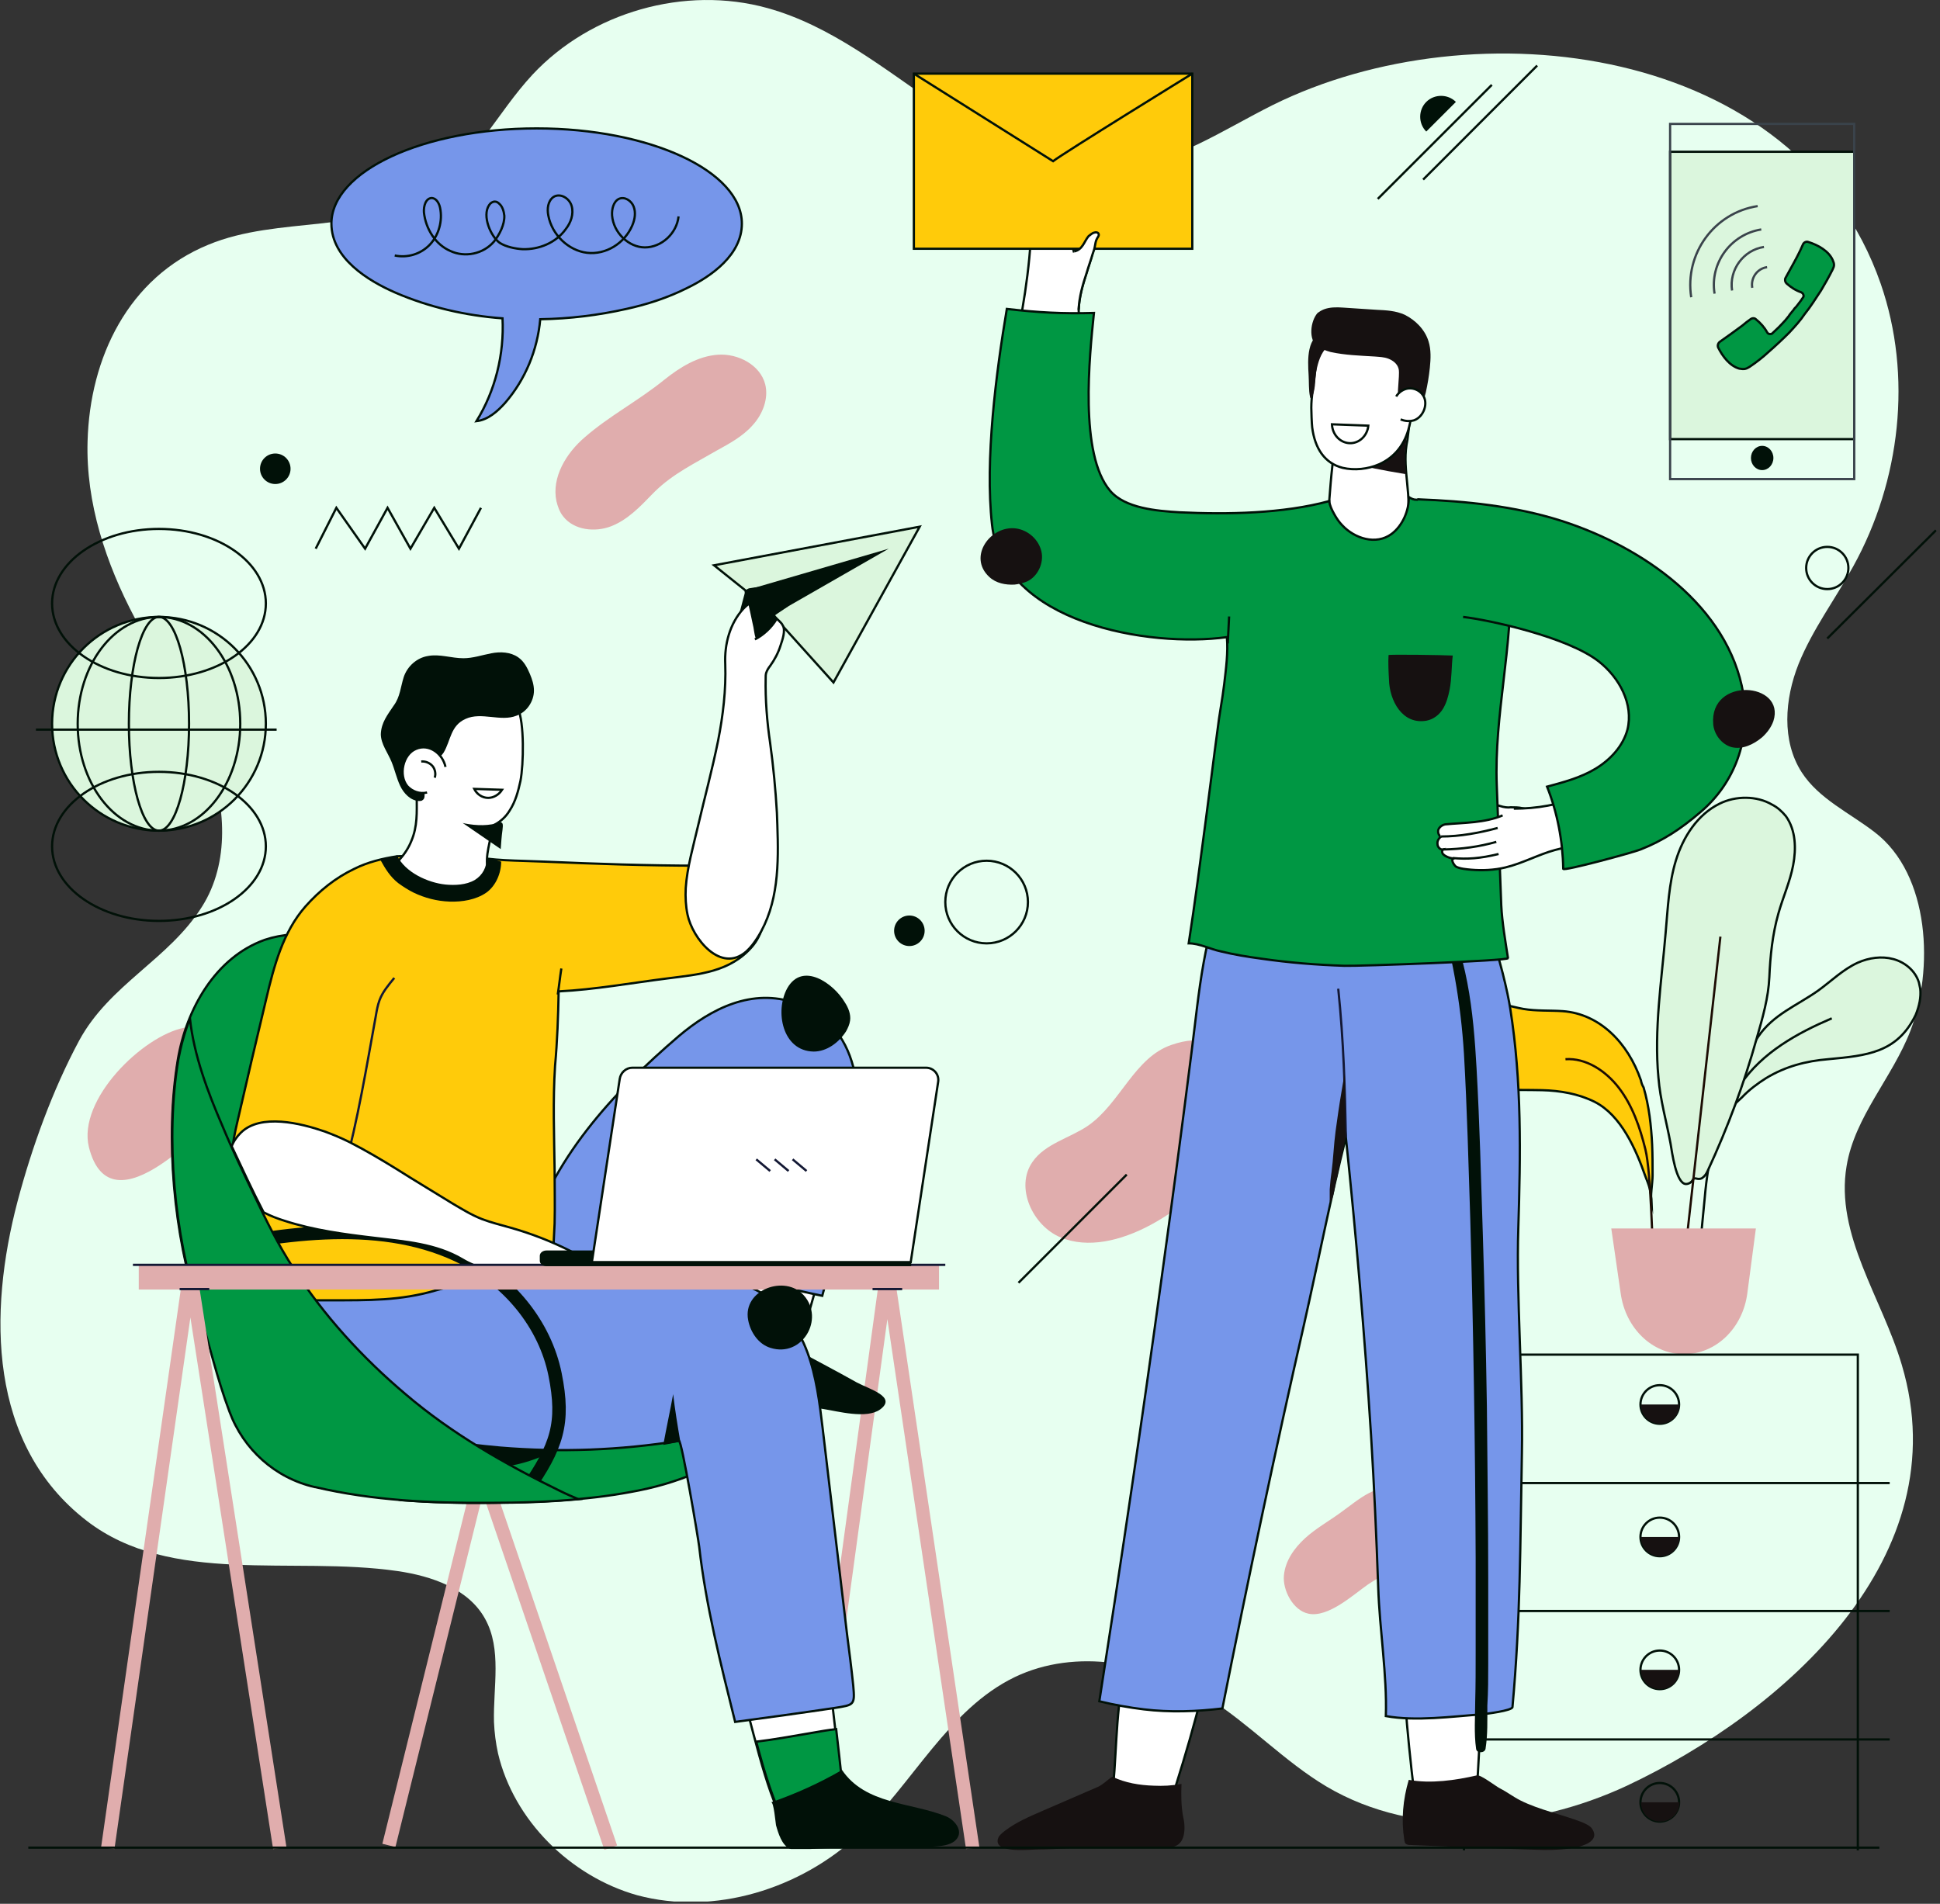<svg width="432" height="424" viewBox="0 0 432 424" fill="none" xmlns="http://www.w3.org/2000/svg">
<rect x="0" y="0" width="432" height="424" fill="#333333" stroke="none"/>
<g clip-path="url(#clip0_12_5231)">
<path d="M110.9 390.5C110.4 388.2 110.1 385.9 110 383.5C109.8 375.7 111.8 367.3 108 360.5C104.3 353.8 96.1 351 88.5 349.9C65 346.5 38.1 353.2 19.3 338.7C-2.7 321.7 -2.6 292.3 3.9 267.6C7.1 255.5 11.7 242.8 17.6 231.8C24.4 219.2 37.6 213.7 45 201.9C51.2 192.1 50.3 179.2 46.2 168.3C42.2 157.4 35.4 147.8 30 137.6C23.6 125.5 19.1 112 19.5 98.3C20 79.6 28.6 61.8 46.4 54.5C62.1 48 81 52.3 95.8 42.7C105.5 36.3 110.7 25.1 118.6 16.6C131.6 2.7 152.5 -3.3 170.9 1.8C185 5.7 196.8 15.3 208.9 23.5C221 31.7 235 39 249.6 37.5C261.8 36.2 272.4 28.9 283.4 23.4C328.4 1.1 400.2 9.7 418.8 63.2C425.9 83.7 423.2 107.1 412.7 126.1C408.7 133.4 403.6 140.2 400.5 147.9C397.4 155.7 396.7 165 401.2 172C405 177.9 411.8 181 417.4 185.3C429.9 194.8 430.6 216.1 425.4 229.6C421.4 240 413 248.7 411.2 259.7C408.6 275 419.1 289.1 423.5 304C436.2 346.7 397.5 381.1 362.3 397.7C341.3 407.5 315.4 409.7 295.4 397.9C286 392.3 278.4 384.1 269.1 378.2C256.4 370.1 239.6 367 226 373.5C211.1 380.7 203.3 397.2 191.3 408.5C178.3 420.7 159.1 426.7 141.9 422.1C127 417.9 114.4 405.4 110.9 390.5Z" fill="#E7FFF0"/>
<path d="M275.7 250.6C275.1 253.7 273.9 256.7 272.3 258.9C265.5 268.7 248.3 280.6 236.2 275.6C229.9 273 226 264.4 229.9 258.8C232.7 254.7 238.2 253.5 242.3 250.7C249.5 245.7 252.6 235.5 260.9 232.7C274.2 228.1 277.9 240.2 275.7 250.6Z" fill="#E0ADAD"/>
<path d="M56.3 237.1C56.3 237.8 56.3 238.5 56 239.2C55.4 241.2 53.9 242.8 52.4 244.3C46.4 250.3 24.7 274.9 19.8 255.5C17.2 244.9 31.8 230.7 41 228.9C44.6 228.2 48.5 228.3 51.7 230.1C54.3 231.5 56.1 234.2 56.3 237.1Z" fill="#E0ADAD"/>
<path d="M313.5 347.7C310.6 349.6 307.4 351 304.6 352.9C301.3 355.2 295.8 360.3 291.4 359.4C287.9 358.7 285.6 354.1 285.9 350.9C286.2 347.6 288.2 344.8 290.6 342.6C293 340.4 295.9 338.8 298.5 336.9C300.6 335.4 302.6 333.7 304.9 332.5C307.5 331.2 310.3 330.6 313.2 330.7C315.5 330.8 317.9 331.4 319.5 333.1C321.3 335.1 321.4 338.2 320.3 340.6C319.2 343 317.2 345 315.1 346.5C314.6 347 314 347.4 313.5 347.7Z" fill="#E0ADAD"/>
<path d="M145.9 109.4C145.7 109.6 145.4 109.9 145.2 110.1C142.5 112.9 139.7 115.8 136.1 117.2C132.5 118.6 127.8 118.1 125.4 115C124.6 114 124.2 112.8 123.9 111.6C122.8 106.3 126.1 100.9 130.2 97.4C135.7 92.6 142.1 89.3 147.9 84.6C151.4 81.8 155.4 79.3 159.9 79C164.4 78.7 169.3 81.3 170.4 85.6C171.2 88.8 169.8 92.3 167.6 94.7C165.4 97.2 162.4 98.8 159.5 100.4C154.7 103.2 149.9 105.5 145.9 109.4Z" fill="#E0ADAD"/>
<path d="M317.6 29.3C315.8 27.5 315.8 24.5 317.6 22.7C319.4 20.9 322.4 20.9 324.2 22.7" fill="#011108"/>
<path d="M406.9 131.2C409.496 131.2 411.6 129.096 411.6 126.5C411.6 123.904 409.496 121.8 406.9 121.8C404.304 121.8 402.2 123.904 402.2 126.5C402.2 129.096 404.304 131.2 406.9 131.2Z" stroke="#011108" stroke-width="0.5" stroke-miterlimit="10"/>
<path d="M219.7 210.1C224.781 210.1 228.9 205.981 228.9 200.9C228.9 195.819 224.781 191.7 219.7 191.7C214.619 191.7 210.5 195.819 210.5 200.9C210.5 205.981 214.619 210.1 219.7 210.1Z" stroke="#011108" stroke-width="0.5" stroke-miterlimit="10"/>
<path d="M202.5 210.7C204.378 210.7 205.9 209.178 205.9 207.3C205.9 205.422 204.378 203.9 202.5 203.9C200.622 203.9 199.1 205.422 199.1 207.3C199.1 209.178 200.622 210.7 202.5 210.7Z" fill="#011108"/>
<path d="M61.3 107.8C63.178 107.8 64.7 106.278 64.7 104.4C64.7 102.522 63.178 101 61.3 101C59.422 101 57.9 102.522 57.9 104.4C57.9 106.278 59.422 107.8 61.3 107.8Z" fill="#011108"/>
<path d="M332.2 18.9L306.8 44.3" stroke="#011108" stroke-width="0.5" stroke-miterlimit="10"/>
<path d="M342.3 14.6L316.9 40" stroke="#011108" stroke-width="0.5" stroke-miterlimit="10"/>
<path d="M431.1 118.1L406.9 142.2" stroke="#011108" stroke-width="0.5" stroke-miterlimit="10"/>
<path d="M250.9 261.6L226.8 285.7" stroke="#011108" stroke-width="0.5" stroke-miterlimit="10"/>
<path d="M70.3 122.2L74.9 113.1L81.3 122.2L86.3 113.1L91.4 122.2L96.7 113.1L102.2 122.2L107.1 113.1" stroke="#011108" stroke-width="0.5" stroke-miterlimit="10"/>
<path d="M159 125.9L204.8 117.3L185.6 152L172.1 137L168.5 143.7L166 131.5L159 125.9Z" fill="#DBF6DD" stroke="#011108" stroke-width="0.5" stroke-miterlimit="10"/>
<path d="M197.9 122.2L172.1 137L170.4 149.4L162.6 144.3L166 131.5L197.9 122.2Z" fill="#011108"/>
<path d="M180 411.6L197.2 285.6C197.2 285.2 197.8 285.2 197.9 285.6L216.6 411.6" stroke="#E0ADAD" stroke-width="3" stroke-miterlimit="10"/>
<path d="M86.6 411L107.3 327.4L136 411.5" stroke="#E0ADAD" stroke-width="3" stroke-miterlimit="10"/>
<path d="M162.9 273.2C162.7 267.6 163 262 164.6 256.6C165.5 253.6 167.2 249.4 170 247.7C173 245.9 177.7 246.7 180.5 248.6C184.2 251.1 186.1 255.7 186.3 260.1C187 272.1 182 284.7 179.1 296.2C178.5 298.6 177.7 301.3 175.7 302.8C173 304.9 169.1 304.2 166.1 302.7C165.4 302.3 164.6 301.9 164.1 301.2C163.3 300.1 163.4 298.7 163.5 297.3C163.7 294.4 163.7 291.6 163.7 288.7C163.6 283.5 163.1 278.3 162.9 273.2Z" fill="white" stroke="#011108" stroke-width="0.5" stroke-miterlimit="10"/>
<path d="M173.1 290.4C170.2 289.8 167.3 289 164.4 288.2C164.2 288.1 163.9 288.1 163.7 288C163.7 288.2 163.7 288.4 163.7 288.7C163.8 291.6 163.7 294.4 163.5 297.3C163.4 298.6 163.3 300.1 164.1 301.2C164.6 301.9 165.3 302.3 166.1 302.7C169.1 304.2 173 304.9 175.7 302.8C177.7 301.3 178.4 298.6 179.1 296.2C179.5 294.7 179.9 293.2 180.3 291.6C177.9 291.3 175.5 290.9 173.1 290.4Z" fill="#009743" stroke="#011108" stroke-width="0.5" stroke-miterlimit="10"/>
<path d="M175 349.3C179.1 348.3 178.8 347.6 182.8 346.2C182.8 364.5 187.7 395.9 187.6 401.1C182.5 401.5 179.8 405.9 174.6 405.8C170.5 399.3 167.1 382.4 164.8 375.4C164.3 373.8 167 359.7 164.4 350.5C169.6 349.6 170 350.5 175 349.3Z" fill="white" stroke="#011108" stroke-width="0.5" stroke-miterlimit="10"/>
<path d="M181 385.9C176.8 386.6 172.6 387.4 168.4 387.9C170.2 394.7 172.4 402 174.8 405.8C180 406 182.7 401.5 187.8 401.1C187.8 399 187.1 392.9 186.2 385.1C184.4 385.3 182.7 385.6 181 385.9Z" fill="#009743" stroke="#011108" stroke-width="0.5" stroke-miterlimit="10"/>
<path d="M79.1 331C82.4 332.2 85.8 333.2 89.2 334.1C95.8 334.6 102.5 334.8 109.2 334.7C119.6 334.6 130.2 334.2 140.4 332.3C145.5 331.4 150.5 330 155.3 327.9C159.3 326.2 163.8 323.9 166.6 320.4C168.9 317.6 171 313 171.4 308.7C167.4 296.1 156 294.3 145.8 288.5C134.7 282.2 125.3 273.1 118.7 262.2C112.6 252.1 109 240.8 104.1 230.1C99.5 220.1 93.6 215 83.1 211.3C75.3 208.6 66.8 206.7 59 209.3C48 213.2 41.5 224.7 39.6 236C36.7 253.5 38.7 275 44.2 291.9C49.4 308 62.7 325.2 79.1 331Z" fill="#009743" stroke="#011108" stroke-width="0.5" stroke-miterlimit="10"/>
<path d="M106.8 315.5C110.2 315.7 113.7 316 117.1 316.5C120.1 316.9 123.2 317.3 125.8 319C126.4 319.4 127 319.9 126.9 320.6C126.8 321.2 126.3 321.6 125.7 321.9C121.1 324.5 114.5 327.2 109 326.6C104.2 326 98.6 326.3 94 324.8C91.7 324 89.4 322.8 88.1 320.8C87.1 319.3 86.3 315.8 88.5 314.8C90 314.2 94.5 315.3 96.2 315.3C99.8 315.2 103.3 315.3 106.8 315.5Z" fill="#011108"/>
<path d="M187.2 271.7C185.9 277.2 184.6 283.2 183.1 288.6C175.9 287.1 168.6 285.2 161.3 283.7C157.6 282.9 157.5 288.8 156 291.1C154.5 293.4 152.5 295.2 150.4 296.9C146.1 300.4 139.5 301.7 134 301.6C127.5 301.5 120.7 298.5 117.8 292.6C115.5 287.9 116.1 282.2 117.5 277.1C122.6 258.4 136.4 243.4 151.1 230.8C158.4 224.6 167.5 220 177.2 223.4C192.9 228.9 192.3 246.8 189.6 260.3C188.8 264.1 188 267.9 187.2 271.7Z" fill="#7696EA" stroke="#011108" stroke-width="0.5" stroke-miterlimit="10"/>
<path d="M181.2 234.2C184.1 234.2 186.8 232.2 188.4 229.7C188.8 229 189.2 228.1 189.3 227.3C189.5 225.9 188.9 224.4 188.1 223.2C185.6 219 178.7 214.1 175.3 220.1C172.5 225.2 174.2 234.1 181.2 234.2Z" fill="#011108"/>
<path d="M165.2 310.9C171.2 312.3 177.3 312.9 183.3 313.8C186.5 314.3 193 316.1 196 313.9C199.8 311.1 193.6 309.4 190.8 307.9C186 305.2 181 302.6 176.2 300C171.7 297.6 165.9 292.4 161.3 297.4C158.3 300.6 158 305.8 157.7 309.9C160.2 309.9 162.7 310.3 165.2 310.9Z" fill="#011108"/>
<path d="M68.5 289.4C69.9 283.5 75.9 283.6 83.6 284.3C91.9 285.1 100.2 284.1 108.5 283.6C123.2 282.7 137.9 283.5 152.6 284.3C158.3 284.6 164.3 285 169.3 287.8C174.3 290.7 177.8 295.8 179.8 301.2C181.8 306.6 182.5 312.4 183.2 318.2C185 333.4 186.8 348.6 188.6 363.8C189.1 367.7 189.6 371.5 190 375.4C190.4 379.8 190.2 379.7 185.8 380.4C178.4 381.5 171.1 382.5 163.7 383.5C160.5 370.6 157.2 357.7 155.7 344.5C155.5 342.7 151.8 320.8 151.2 320.9C138.1 323 124.7 323.5 111.4 322.4C102 321.6 92.5 320 84.3 315.4C77.1 311.3 69.7 303.7 68.5 295.2C68.1 292.8 68.2 290.9 68.5 289.4Z" fill="#7696EA" stroke="#011108" stroke-width="0.5" stroke-miterlimit="10"/>
<path d="M175.8 411.7C175.9 411.7 176 411.8 176.1 411.8H180.5C189.9 411.2 199.3 411.9 208.7 411.2C210 411.1 211.4 410.9 212.5 410.1C214.9 408.2 212.8 405.4 210.6 404.5C202.8 401.4 192.7 401.9 187.5 394.2C182.5 397.1 177.2 399.5 171.7 401.4C172.3 401.2 172.7 406 172.8 406.5C173.3 408.3 174.1 410.9 175.8 411.7Z" fill="#011108"/>
<path d="M88.5 190.7C85.2 191.2 81.9 192 78.9 193.5C74.7 195.5 71.1 198.4 68 201.9C63 207.6 61 215.2 59.3 222.4C57.1 231.6 54.9 240.9 52.8 250.1C52.3 252.3 51.8 254.5 51.7 256.7C51.6 260.3 52.6 264.8 53.5 268.3C53.9 270 54.5 271 55.4 271.5C59.1 274.1 62.2 277.5 63.7 281.8C64.2 283.2 64.7 284.6 65.2 286.1C65.8 287.7 66.1 288.8 66.5 289.6C68.9 289.6 71.3 289.6 73.7 289.6C81.9 289.6 89.2 289.7 97 287.4C104.9 285.1 113.4 285.5 121.4 283.4C122 283.2 122.7 283 123 282.4C123.3 281.6 123.1 279.5 123.2 278.6C123.3 276.6 123.4 274.5 123.5 272.5C123.6 268.5 123.5 264.6 123.5 260.6C123.4 252.9 123.1 245.1 123.6 237.4C124.1 231.9 124.3 226.3 124.4 220.8C132.5 220.4 140.7 218.9 148.7 217.9C155.7 217 162.6 216.5 167.5 210.8C168 210.2 168.5 209.5 168.9 208.7C172.4 201.9 167.3 194.3 160.2 193.1C158.8 192.8 157.3 192.8 155.9 192.8C144.3 192.8 132.8 192.4 121.2 191.9C114.7 191.6 110.2 191.8 103.9 190.5C98.5 189.6 93.7 190.7 88.5 190.7Z" fill="#FFCB0A" stroke="#011108" stroke-width="0.5" stroke-miterlimit="10"/>
<path d="M152.7 197.8C153 193.2 154.4 188.4 155.4 184.1C156.9 177.7 158.6 171.4 159.9 165C161 159.4 161.7 153.6 161.5 147.9C161.3 143.5 162.5 138.9 165.5 135.6C166 135.1 166.5 134.6 167.1 134.3C167.8 134 168.6 134 169.4 134C171.4 134.1 173.1 134.4 175 135.1C174.3 135.6 173.6 136 172.9 136.5C172.3 136.9 172.2 137 172.7 137.5C173.2 138.1 174 138.6 174.3 139.3C175 140.4 174.2 142.6 173.8 143.8C173.3 145.4 172.5 146.9 171.5 148.3C171.1 148.8 170.8 149.3 170.6 149.9C170.5 150.3 170.5 150.6 170.5 151C170.4 155.8 170.8 160.8 171.5 165.5C172.2 170.6 172.7 175.8 173 181C173 181.9 173.1 182.8 173.1 183.7C173.4 192.4 173.4 201.3 168.7 208.8C168 209.9 167.2 211 166.2 211.9C160.5 216.9 154.2 209 153.1 203.7C152.7 201.8 152.6 199.8 152.7 197.8Z" fill="white" stroke="#011108" stroke-width="0.5" stroke-miterlimit="10"/>
<path d="M87.8 217.8C86.5 219.4 85.2 220.9 84.5 222.8C84.1 223.9 83.9 225 83.7 226.2C81.6 237.7 79.7 249.4 76.6 260.7" stroke="#131834" stroke-width="0.5" stroke-miterlimit="10"/>
<path d="M165.1 239.4C162.3 251.3 156 269.3 155.9 281.5" stroke="#131834" stroke-width="0.5" stroke-miterlimit="10"/>
<path d="M41.4 279.3C61.3 274.8 83.8 271.1 101.8 279.5C113.5 285 121.4 295.2 123.6 306.1C125.8 317 124 322.2 117.3 331.8" stroke="#011108" stroke-width="3" stroke-miterlimit="10"/>
<path d="M51.1 314.4C54.2 322.8 61.3 329.2 70.1 331.2H70.2C83 334.2 96.1 334.8 109.2 334.7C115.7 334.7 122.3 334.5 128.8 333.9C127.4 333.3 126 332.7 124.6 332C112.5 326.1 100.6 319.3 90.3 310.5C80.7 302.4 72.1 293 65.3 282.4C62 277.3 59.3 271.9 56.7 266.4C54.2 261.2 51.7 256 49.5 250.7C46.3 243.3 43.2 235.1 42.3 226.9C41.1 229.8 40.3 232.9 39.7 236C36.8 253.5 38.8 275 44.3 291.9C46.5 298.9 48.3 307 51.1 314.4Z" fill="#009743" stroke="#011108" stroke-width="0.5" stroke-miterlimit="10"/>
<path d="M156.2 285.5C143.4 283.5 135.1 285.3 118.6 285.3" stroke="#131834" stroke-width="0.5" stroke-miterlimit="10"/>
<path d="M126.8 278.5C122.6 276.4 118.2 274.7 113.6 273.4C111.5 272.8 109.4 272.3 107.3 271.5C105 270.6 102.9 269.3 100.7 268C96.5 265.4 92.3 262.9 88.2 260.3C84.8 258.2 81.4 256.2 77.9 254.4C76.1 253.5 74.2 252.7 72.3 252C67.1 250.2 58 247.9 53.6 252.3C52.7 253.2 52 254.2 51.6 255.3C53.9 260.2 56.2 265.2 58.7 270C60.2 270.8 61.8 271.4 63.4 271.9C69.9 274 76.7 274.9 83.5 275.7C90.2 276.5 97.1 277 103 280.5C109.5 284.4 118.5 284.4 125.8 282.8C127.1 282.5 128.7 281.7 128.6 280.4C128.6 279.5 127.7 278.9 126.8 278.5Z" fill="white" stroke="#011108" stroke-width="0.5" stroke-miterlimit="10"/>
<path d="M24 411.6L42 285.6C42 285.2 42.6 285.2 42.7 285.6L62.3 411.6" stroke="#E0ADAD" stroke-width="3" stroke-miterlimit="10"/>
<path d="M209.1 281.7H30.9V287.2H209.1V281.7Z" fill="#E0ADAD"/>
<path d="M210.5 281.7H29.6" stroke="#131834" stroke-width="0.5" stroke-miterlimit="10"/>
<path d="M40 287.1H46.6" stroke="#131834" stroke-width="0.5" stroke-miterlimit="10"/>
<path d="M194.3 287.1H200.9" stroke="#131834" stroke-width="0.5" stroke-miterlimit="10"/>
<path d="M202.9 278.5H121.7C120.9 278.5 120.2 279 120.2 279.7V280.8C120.2 281.5 120.9 282 121.7 282H202.9V278.5Z" fill="#011108"/>
<path d="M202.8 281.1H131.8L138 240.3C138.2 238.9 139.4 237.8 140.8 237.8H206.2C207.9 237.8 209.2 239.3 208.9 241L202.8 281.1Z" fill="white" stroke="#011108" stroke-width="0.5" stroke-miterlimit="10"/>
<path d="M176.5 258.2L179.6 260.8" stroke="#131834" stroke-width="0.5" stroke-miterlimit="10"/>
<path d="M172.5 258.2L175.6 260.8" stroke="#131834" stroke-width="0.5" stroke-miterlimit="10"/>
<path d="M168.4 258.2L171.5 260.8" stroke="#131834" stroke-width="0.5" stroke-miterlimit="10"/>
<path d="M115.3 157.7C113.9 154.7 111.1 158.1 107.8 157.7C105 157.3 102.8 156.9 100.1 157.9C97.7 158.8 95.5 160.6 94.3 162.9C94 163.5 93.7 164.2 93.5 164.8C93 166.7 92.6 168.7 92.4 170.7C92.2 172.4 92.4 174 92.5 175.6C92.6 176.3 92.7 177 92.8 177.6C92.8 180.9 93 184 91.6 187.3C91 188.8 90.1 190.2 89 191.4C88.6 192 88 192.5 87.3 192.9C87.5 193 87.7 193.2 87.8 193.4C91 197.5 97.3 198 102.1 197.6C104.4 197.4 107.2 196.9 109.6 195.8C107.7 193 108.5 189.9 109.3 186.3C109.4 186 109.8 184.9 110.1 183.7C111.4 183 112.6 182 113.5 180.5C114.8 178.5 115.4 176.2 115.9 173.9C116.6 170.3 116.8 160.9 115.3 157.7Z" fill="white" stroke="#011108" stroke-width="0.5" stroke-miterlimit="10"/>
<path d="M94.8 175.2C95.1 173.7 95.2 172.1 95.8 170.7C96.5 169.2 98 168.9 98.8 167.6C100.4 164.9 100.3 161.6 103.7 160.1C107.2 158.5 111.5 160.8 115 159.4C117.3 158.6 118.9 156.2 118.9 153.8C118.9 152.5 118.5 151.3 118 150.1C117.4 148.7 116.7 147.3 115.4 146.4C113.7 145.2 111.4 145.1 109.4 145.5C107.3 145.9 105.3 146.6 103.2 146.6C100.5 146.6 97.9 145.6 95.3 146.1C92.8 146.5 90.7 148.4 89.9 150.8C89.2 153 89.1 155.2 87.7 157.1C86.3 159.2 84.9 160.9 84.8 163.5C84.8 165.7 86.4 167.7 87.2 169.7C87.9 171.4 88.3 173.3 89.1 175C89.9 176.7 91.4 178.3 93.3 178.4C93.6 178.4 93.9 178.4 94.1 178.2C94.6 177.9 94.6 177.2 94.5 176.6C94.5 176.7 94.6 176.1 94.8 175.2Z" fill="#011108"/>
<path d="M103.1 183.3C103.2 183.3 103.4 183.4 103.5 183.4C106.1 183.9 108.9 184 111.4 183.1C112.1 183.2 112 183.8 111.9 184.8C111.7 186.2 111.6 187.7 111.5 189.1C108.6 187.1 105.8 185.2 102.9 183.2C103 183.3 103.1 183.3 103.1 183.3Z" fill="#011108"/>
<path d="M105.6 175.7C106.2 176.9 107.4 177.7 108.7 177.7C109.9 177.7 111.1 177 111.8 175.9L105.6 175.7Z" stroke="#011108" stroke-width="0.5" stroke-miterlimit="10"/>
<path d="M99.2 170.8C98.6 167.9 95.6 165.5 92.6 166.8C89.7 168 88.7 172.7 90.7 175.1C91.8 176.3 93.5 176.9 95.1 176.5" fill="white"/>
<path d="M99.2 170.8C98.6 167.9 95.6 165.5 92.6 166.8C89.7 168 88.7 172.7 90.7 175.1C91.8 176.3 93.5 176.9 95.1 176.5" stroke="#011108" stroke-width="0.5" stroke-miterlimit="10"/>
<path d="M93.8 169.6C94.7 169.5 95.7 169.9 96.3 170.6C96.9 171.3 97.1 172.4 96.8 173.2" stroke="#011108" stroke-width="0.5" stroke-miterlimit="10"/>
<path d="M168 144.7C168.7 145.1 170.2 144.7 170.8 144.5C171.6 144.2 172.4 143.7 173 143C174.1 141.7 173.7 140.1 173 138.7C171.8 140 170.4 141.2 168.9 142.3C168.5 142.6 168 142.9 167.8 143.4C167.4 144 167.6 144.5 168 144.7Z" fill="white"/>
<path d="M168.7 142.1C168.6 142.1 168.4 142.2 168.3 142.2C167.9 141.1 167.9 140 167.6 138.9C167.4 138 167.2 137.1 167 136.1C166.8 135.2 166.6 134.3 166.4 133.4C166.3 132.8 165.8 131.6 166.4 131.2C166.6 131.1 166.8 131 167 131C168.2 130.8 169.5 130.6 170.8 130.7C172.1 130.8 173.3 131.2 174.3 132C174.9 132.5 175.4 133.2 175.3 134C175.2 134.8 174.5 135.4 173.8 135.9C173.3 136.2 172.8 136.6 172.4 137C172.3 137.1 172.9 137.8 172.9 138C172.9 138.4 172 139.2 171.7 139.5C170.9 140.5 169.9 141.7 168.7 142.1Z" fill="#011108"/>
<path d="M172.9 137.9C171.8 139.8 169.9 141.5 168.1 142.4" stroke="#011108" stroke-width="0.5" stroke-miterlimit="10"/>
<path d="M124.2 221.5C124.5 219.6 124.7 217.6 125 215.7Z" fill="#FFCB0A"/>
<path d="M124.2 221.5C124.5 219.6 124.7 217.6 125 215.7" stroke="#011108" stroke-width="0.5" stroke-miterlimit="10"/>
<path d="M110.9 191.7C110.1 191.5 109.2 191.3 108.4 191C108.4 193.1 107.5 194.9 105.7 196C103.8 197.1 101.3 197.2 99.2 197C95.3 196.6 90.2 194.3 88.4 190.5C87.2 190.9 85.9 191.3 84.7 191.5C85.8 193.5 86.9 195.3 88.7 196.7C89.8 197.5 90.9 198.2 92.1 198.8C94.6 200 97.3 200.7 100.1 200.8C102.9 200.9 106 200.4 108.3 198.8C110.4 197.3 111.6 194.5 111.6 191.9C111.3 191.8 111.1 191.8 110.9 191.7Z" fill="#011108"/>
<path d="M166.6 294C167.1 296.7 168.9 299.4 171.6 300.2C178.6 302.4 183.7 293.8 179 288.5C174.9 283.8 165.3 287.2 166.6 294Z" fill="#011108"/>
<path d="M151.5 321.1C150.9 317.6 150.3 314 149.9 310.5C149.2 314.3 148.4 318 147.7 321.8C149 321.6 150.2 321.3 151.5 321.1Z" fill="#011108"/>
<path d="M156.6 174.7C156.6 174.7 156.6 174.8 156.5 174.8Z" fill="#011108"/>
<path d="M427.6 220.2C427.5 219.7 427.4 219.2 427.3 218.8C426.5 216.2 424.2 214.3 421.6 213.6C419 212.9 416.2 213.3 413.7 214.4C410.4 215.9 407.8 218.5 404.9 220.6C400.1 224 394.9 225.9 391.5 230.9C387.9 236.3 385 241.9 383.9 248.3C383.8 248.8 383.8 249.2 383.7 249.7C383.9 248 386.8 245.4 387.9 244.4C389.5 242.7 391.4 241.3 393.3 240.1C397.6 237.5 402.2 236.3 407.1 235.9C415.7 235.1 422.5 234.5 426.6 226C427.4 224 427.8 222.1 427.6 220.2Z" fill="#DBF6DD" stroke="#011108" stroke-width="0.5" stroke-miterlimit="10"/>
<path d="M407.9 226.8C400.2 230.1 392.4 234.4 387.6 241.5C382.3 249.3 380.4 257.6 379.6 266.9C378.9 273.9 378.3 281 377.6 288" stroke="#011108" stroke-width="0.5" stroke-miterlimit="10"/>
<path d="M394.6 179.2C391.2 177.2 386.5 177.2 382.9 179C378 181.4 374.8 186.4 373.2 191.6C371.6 196.8 371.4 202.3 370.9 207.8C370 218.5 368.3 229.3 369.3 240C369.7 245 371.1 249.8 372 254.7C372.3 256.4 373.2 263.6 375.4 263.7C376.1 263.7 376.7 263.3 377 262.7C377.1 262.4 377.5 262.4 377.8 262.5C378.2 262.6 378.6 262.6 379 262.4C379.6 262 380 261.4 380.3 260.7C384.7 251.2 388.4 241.3 391.2 231.2C392.5 226.7 393.8 222.2 394 217.6C394.2 212.9 394.7 208.1 396 203.5C397 199.9 398.6 196.4 399.3 192.7C400 189 399.9 184.9 397.7 181.8C396.8 180.7 395.8 179.8 394.6 179.2Z" fill="#DBF6DD" stroke="#011108" stroke-width="0.5" stroke-miterlimit="10"/>
<path d="M383.1 208.6L374.4 286.7" stroke="#1C0C03" stroke-width="0.5" stroke-miterlimit="10"/>
<path d="M365.4 240.6C362.5 232.2 356.2 225.8 348 225.2C345.1 225 342.1 225.2 339.2 224.7C336.4 224.2 333.6 223.1 330.8 223.6C324.7 224.8 322 233.2 325.7 238C327.6 240.5 330.8 241.9 333.9 242.4C337 242.9 340.2 242.7 343.4 242.8C347.4 242.9 351.5 243.6 355.1 245.4C361 248.4 364.3 256 366.4 262C367.1 263.8 367.7 265.1 367.8 268.1C367.4 266.5 368 263.5 368 261.8C368 259.5 368 257.2 367.9 255C367.7 250.7 367.2 246.3 366 242.2C365.7 241.7 365.5 241.2 365.4 240.6Z" fill="#FFCB0A" stroke="#011108" stroke-width="0.5" stroke-miterlimit="10"/>
<path d="M368.4 283.6C367.9 278.2 367.7 261.2 366.4 256C365.2 251.1 363.5 246.2 360.5 242.3C357.5 238.4 353.1 235.6 348.6 235.9" stroke="#1C0C03" stroke-width="0.5" stroke-miterlimit="10"/>
<path d="M358.8 273.6H391L389.1 288C388.1 295.8 382.1 301.6 375 301.6C368 301.6 362 295.9 360.9 288.1L358.8 273.6Z" fill="#E0ADAD"/>
<path d="M326 412.1V301.7H413.7V412.1" stroke="#011108" stroke-width="0.5" stroke-miterlimit="10"/>
<path d="M320 330.3H420.8" stroke="#011108" stroke-width="0.5" stroke-miterlimit="10"/>
<path d="M320 358.8H420.8" stroke="#011108" stroke-width="0.5" stroke-miterlimit="10"/>
<path d="M320 387.4H420.8" stroke="#011108" stroke-width="0.5" stroke-miterlimit="10"/>
<path d="M369.6 317.1C371.975 317.1 373.9 315.175 373.9 312.8C373.9 310.425 371.975 308.5 369.6 308.5C367.225 308.5 365.3 310.425 365.3 312.8C365.3 315.175 367.225 317.1 369.6 317.1Z" stroke="#011108" stroke-width="0.5" stroke-miterlimit="10"/>
<path d="M369.6 346.6C371.975 346.6 373.9 344.675 373.9 342.3C373.9 339.925 371.975 338 369.6 338C367.225 338 365.3 339.925 365.3 342.3C365.3 344.675 367.225 346.6 369.6 346.6Z" stroke="#011108" stroke-width="0.5" stroke-miterlimit="10"/>
<path d="M369.6 376.2C371.975 376.2 373.9 374.275 373.9 371.9C373.9 369.525 371.975 367.6 369.6 367.6C367.225 367.6 365.3 369.525 365.3 371.9C365.3 374.275 367.225 376.2 369.6 376.2Z" stroke="#011108" stroke-width="0.5" stroke-miterlimit="10"/>
<path d="M369.6 405.7C371.975 405.7 373.9 403.775 373.9 401.4C373.9 399.025 371.975 397.1 369.6 397.1C367.225 397.1 365.3 399.025 365.3 401.4C365.3 403.775 367.225 405.7 369.6 405.7Z" stroke="#011108" stroke-width="0.5" stroke-miterlimit="10"/>
<path d="M374 312.8C374 315.2 372.1 317.1 369.7 317.1C367.3 317.1 365.4 315.2 365.4 312.8" fill="#161111"/>
<path d="M374 342.3C374 344.7 372.1 346.6 369.7 346.6C367.3 346.6 365.4 344.7 365.4 342.3" fill="#161111"/>
<path d="M374 371.9C374 374.3 372.1 376.2 369.7 376.2C367.3 376.2 365.4 374.3 365.4 371.9" fill="#161111"/>
<path d="M374 401.4C374 403.8 372.1 405.7 369.7 405.7C367.3 405.7 365.4 403.8 365.4 401.4" fill="#161111"/>
<path d="M119.5 28.6C144.7 28.6 165.2 38.1 165.2 49.8C165.2 56.7 158.5 61.5 152.9 64.2C148.7 66.3 144.1 67.8 139.5 68.8C133.3 70.2 126.8 71 120.3 71.1C119.7 77.9 117 84.5 112.5 89.7C110.8 91.6 108.7 93.5 106.1 93.8C110.3 87 112.3 78.9 111.9 70.9C103.7 70.3 95.5 68.4 88.1 65.2C81.9 62.5 73.8 57.5 73.8 49.8C73.8 38.1 94.3 28.6 119.5 28.6Z" fill="#7696EA" stroke="#011108" stroke-width="0.5" stroke-miterlimit="10"/>
<path d="M151.1 48.2C150.7 52 147.3 55.1 143.6 55.1C140 55.1 136.6 51.8 136.3 48C136.2 46.6 136.6 44.9 137.8 44.3C139.1 43.7 140.6 44.7 141.1 46C141.6 47.3 141.4 48.8 140.8 50.2C139.1 54.2 134.9 56.8 130.7 56.3C126.6 55.8 122.9 52.3 122.1 48C121.8 46.5 122 44.8 123.2 43.9C124.7 42.9 126.8 44.1 127.3 45.9C127.8 47.7 127.1 49.6 126 51C123.8 54.1 120 55.6 116.4 55.5C114.8 55.4 112.7 55 111.3 54.1C109.3 52.7 107.3 48.1 108.9 45.7C109.2 45.2 109.7 44.9 110.2 44.9C110.6 44.9 110.9 45.1 111.2 45.4C111.9 46 112.2 47.1 112.3 48C112.4 50 111.2 52.3 110 53.8C107.6 56.6 103.5 57.4 100.3 55.9C97 54.5 94.8 51 94.4 47.3C94.3 45.9 94.8 44.1 96.2 44.1C97.2 44.2 97.8 45.3 98 46.3C98.6 49.2 97.7 52.4 95.7 54.5C93.7 56.6 90.7 57.5 87.9 56.9" stroke="#011108" stroke-width="0.5" stroke-miterlimit="10"/>
<path d="M412.9 33.8H371.9V97.8H412.9V33.8Z" fill="#DBF6DD" stroke="#011108" stroke-width="0.5" stroke-miterlimit="10"/>
<path d="M412.9 106.7H371.9V27.6H412.9V106.7Z" stroke="#3A434B" stroke-width="0.5" stroke-miterlimit="10"/>
<path d="M392.4 104.7C393.781 104.7 394.9 103.491 394.9 102C394.9 100.509 393.781 99.3 392.4 99.3C391.019 99.3 389.9 100.509 389.9 102C389.9 103.491 391.019 104.7 392.4 104.7Z" fill="#011108"/>
<path d="M391.4 45.9C381.7 47.4 375.1 56.5 376.6 66.2" stroke="#3A434B" stroke-width="0.5" stroke-miterlimit="10"/>
<path d="M392.2 51.1C385.4 52.2 380.7 58.6 381.8 65.4" stroke="#3A434B" stroke-width="0.5" stroke-miterlimit="10"/>
<path d="M392.8 55C388.2 55.7 385 60.1 385.7 64.7" stroke="#3A434B" stroke-width="0.5" stroke-miterlimit="10"/>
<path d="M393.5 59.5C391.3 59.8 389.8 61.9 390.2 64.1" stroke="#3A434B" stroke-width="0.5" stroke-miterlimit="10"/>
<path d="M389.6 81.7C391.1 80.7 392.5 79.6 393.8 78.4C395.4 77 397 75.5 398.4 74.1C399.7 72.7 400.9 71.4 401.9 69.9C403.2 68.3 404.3 66.5 405.5 64.7C406.4 63.2 407.3 61.6 408.1 60C408.5 59.2 408.5 58.8 408.1 57.9C407.2 55.9 404.9 54.6 402.7 53.9C402.2 53.7 401.7 54 401.5 54.4C400.7 56.3 399.7 58.1 398.7 59.9C398.3 60.6 398 61.2 397.6 61.9C397.4 62.3 397.5 62.8 397.8 63.1C398.8 64 399.9 64.7 401.1 65.1C401.5 65.3 401.7 65.7 401.6 66.1C401.2 66.7 400.8 67.3 400.3 67.9C400.1 68.2 399.9 68.4 399.7 68.6C399.6 68.7 399.5 68.8 399.4 69C399.1 69.4 398.8 69.7 398.5 70.1C398.5 70.2 398.4 70.2 398.4 70.3C398.1 70.7 397.8 71 397.5 71.4L397.4 71.5C396.5 72.5 395.6 73.4 394.6 74.3C394.2 74.5 393.7 74.4 393.5 74C392.9 72.9 392 71.9 391 71.1C390.7 70.8 390.2 70.8 389.8 71.1C389.2 71.5 388.6 72 388 72.5C386.4 73.7 384.7 74.9 383 76.1C382.6 76.4 382.4 76.9 382.6 77.4C383.6 79.4 385.2 81.5 387.3 82.1C388.4 82.3 388.8 82.2 389.6 81.7Z" fill="#009743" stroke="#011108" stroke-width="0.5" stroke-miterlimit="10"/>
<path d="M35.4 185C48.544 185 59.2 174.344 59.2 161.2C59.2 148.056 48.544 137.4 35.4 137.4C22.256 137.4 11.6 148.056 11.6 161.2C11.6 174.344 22.256 185 35.4 185Z" fill="#DBF6DD" stroke="#011108" stroke-width="0.5" stroke-miterlimit="10"/>
<path d="M35.4 185C45.397 185 53.5 174.344 53.5 161.2C53.5 148.056 45.397 137.4 35.4 137.4C25.404 137.4 17.3 148.056 17.3 161.2C17.3 174.344 25.404 185 35.4 185Z" stroke="#011108" stroke-width="0.5" stroke-miterlimit="10"/>
<path d="M35.4 185C39.1 185 42.1 174.344 42.1 161.2C42.1 148.056 39.1 137.4 35.4 137.4C31.7 137.4 28.7 148.056 28.7 161.2C28.7 174.344 31.7 185 35.4 185Z" stroke="#011108" stroke-width="0.5" stroke-miterlimit="10"/>
<path d="M35.4 205.1C48.544 205.1 59.2 197.668 59.2 188.5C59.2 179.332 48.544 171.9 35.4 171.9C22.256 171.9 11.6 179.332 11.6 188.5C11.6 197.668 22.256 205.1 35.4 205.1Z" stroke="#011108" stroke-width="0.5" stroke-miterlimit="10"/>
<path d="M35.4 151C48.544 151 59.2 143.568 59.2 134.4C59.2 125.232 48.544 117.8 35.4 117.8C22.256 117.8 11.6 125.232 11.6 134.4C11.6 143.568 22.256 151 35.4 151Z" stroke="#011108" stroke-width="0.5" stroke-miterlimit="10"/>
<path d="M8 162.5H61.6" stroke="#011108" stroke-width="0.5" stroke-miterlimit="10"/>
<path d="M315.4 85.5C314.7 85.6 314 86 313.5 86.6C313 87.2 312.8 88 313 88.7" fill="white"/>
<path d="M315.4 85.5C314.7 85.6 314 86 313.5 86.6C313 87.2 312.8 88 313 88.7" stroke="#011108" stroke-width="0.5" stroke-miterlimit="10"/>
<path d="M334 179.5C333.6 179.4 333.3 179.3 332.9 179.1C331.9 178.6 331.3 177.9 330.1 177.9C329.4 177.9 328.6 178.5 328.7 179.2C328.7 179.5 328.9 179.8 329.1 180C330 180.9 331.2 181.5 332.1 182.4C332.6 182.9 332.9 183.5 333.4 184C335.7 186.1 338.9 184.2 340.9 182.6C341.1 182.4 341.4 182.2 341.4 181.8C341.4 181.6 341.3 181.4 341.2 181.2C340.7 180.5 339.8 180.1 339 180C338.2 179.8 337.3 179.8 336.4 179.8C335.8 179.9 334.9 179.8 334 179.5Z" fill="white" stroke="#011108" stroke-width="0.5" stroke-miterlimit="10"/>
<path d="M240.8 84.9C240.5 79.6 240.4 74.4 240.2 69C240.4 63.8 242.9 59 243.9 53.9C244 53.4 244.1 52.9 243.8 52.4C243.6 51.9 242.8 51.6 242.4 52C241.7 53.4 241 55.6 239.1 56C238 52.1 242.2 47.6 239.6 44.3C237.6 41.8 233.3 42.7 231.5 45.1C229.7 47.5 229.7 50.7 229.5 53.7C228.9 63.6 226.8 74.4 224.4 84.9H240.8V84.9Z" fill="white" stroke="#011108" stroke-width="0.5" stroke-miterlimit="10"/>
<path d="M265.5 16.4H203.5V55.4H265.5V16.4Z" fill="#FFCB0A" stroke="#011108" stroke-width="0.5" stroke-miterlimit="10"/>
<path d="M265.5 16.4C265.5 16.4 236.8 34.1 234.5 35.9L203.5 16.4" stroke="#011108" stroke-width="0.5" stroke-miterlimit="10"/>
<path d="M240.2 69C240.3 66.1 241.1 63.4 242 60.7C242.4 59.3 242.9 58 243.3 56.6C243.5 56 243.7 55.5 243.8 54.9C243.9 54.3 244 53.6 244.3 53.1C244.4 52.9 244.5 52.8 244.6 52.6C244.7 52.4 244.7 52.2 244.6 52C244.4 51.7 244 51.7 243.7 51.8C243.2 51.9 242.8 52.3 242.4 52.6C241.4 53.8 241.1 55.6 239.2 56" fill="white"/>
<path d="M240.2 69C240.3 66.1 241.1 63.4 242 60.7C242.4 59.3 242.9 58 243.3 56.6C243.5 56 243.7 55.5 243.8 54.9C243.9 54.3 244 53.6 244.3 53.1C244.4 52.9 244.5 52.8 244.6 52.6C244.7 52.4 244.7 52.2 244.6 52C244.4 51.7 244 51.7 243.7 51.8C243.2 51.9 242.8 52.3 242.4 52.6C241.4 53.8 241.1 55.6 239.2 56" stroke="#011108" stroke-width="0.5" stroke-miterlimit="10"/>
<path d="M261.9 397.5C261.8 397.9 261.6 398.3 261.3 398.6C261 398.9 260.4 399.1 260 399.2C255.9 400.1 251.7 400.9 247.5 401.4C248.7 392.1 248.3 382.5 250.2 373.3C251 369.5 252.3 365.6 255.3 363.1C258.4 360.6 263 360.3 266.4 362.2C272.5 365.7 269 372 267.7 377C266 384 264 390.8 261.9 397.5Z" fill="white" stroke="#011108" stroke-width="0.5" stroke-miterlimit="10"/>
<path d="M263.1 397.3C261 397.7 258.9 397.8 256.9 397.7C253.8 397.6 250.6 397.1 247.7 395.7C246.7 396.3 245.6 397.5 244.4 398C240.4 399.7 236.4 401.5 232.4 403.2C229.4 404.5 226.3 405.8 223.7 407.8C223.1 408.3 222.4 408.8 222.2 409.6C221.4 412.9 229.5 411.9 231.2 411.9C235.6 411.9 239.9 411.4 244.3 411.4C248 411.4 251.7 411.5 255.4 411.3C257.6 411.2 261.1 412.2 262.7 410.5C264 409.2 263.9 406.4 263.5 404.8C263 402.3 263 399.7 263.1 397.3Z" fill="#161111"/>
<path d="M314.9 399.2C314.9 399.6 315 400 315.3 400.3C315.6 400.6 316.1 400.7 316.5 400.8C320.5 401.7 324.5 402.3 328.6 402.8C329.3 392.2 330 380.7 329.6 371.3C329.5 369.8 328.8 368.3 327.8 367.2C326.2 365.3 323.3 364.5 320.4 364.9C318.1 365.2 313.5 366.8 312.4 369C311.3 371.4 312.7 376.6 312.9 379C313.4 385.7 314.1 392.5 314.9 399.2Z" fill="white" stroke="#011108" stroke-width="0.5" stroke-miterlimit="10"/>
<path d="M313.4 98C313.3 98.4 313.3 98.7 313.2 99.1C312.3 104.8 314.5 110.7 313.3 116.5C312.5 120.6 309 128.9 303.9 129.4C302.6 129.5 301.3 127.8 300.6 126.9C298.2 124 296.3 120.6 295.9 116.9C295.7 115.1 295.9 113.3 296 111.5C296.2 108.9 296.4 106.3 296.7 103.7C296.8 102.5 296.9 101.3 297.2 100.1C297.7 97.9 298.6 95.9 300.1 94.2C303.1 90.8 307.5 90.5 311.8 90.4C312.3 90.4 312.8 90.4 313.2 90.7C314 91.2 314 92.3 313.9 93.3C313.8 94.9 313.6 96.4 313.4 98Z" fill="white" stroke="#011108" stroke-width="0.5" stroke-miterlimit="10"/>
<path d="M303.4 103.7C306.1 104.5 313.1 105.6 313.1 105.6C313 104.2 312.8 101.7 312.9 100.3C312.9 100.1 313.1 98.9 313.2 97.9C313.3 97 313.5 96.2 313.5 96.2C312.9 96 312.2 95.7 311.7 95.3C311.4 95 311.2 94.7 310.9 94.4C309 92.6 306.1 92.2 303.7 93.2C302.3 93.8 301.1 94.7 300.2 95.9C299.6 96.6 299.2 97.4 298.8 98.2C298.4 99.1 297.9 100.2 297.8 101.1C297.8 101.1 297.8 101.4 297.7 101.8C299.8 102.5 301.6 103.1 303.4 103.7Z" fill="#161111"/>
<path d="M296.9 75.5C298.5 75.7 300.1 75.9 301.7 76.3C303.1 76.7 304.3 77.4 305.7 77.7C308.1 78.2 311.8 78.8 313.5 80.6C315.4 82.5 315.3 85.4 315 87.9C314.8 90.3 314.4 92.7 313.8 95C312.9 98.8 310.7 101.8 307.1 103.4C304.6 104.5 301.6 104.8 299 104.2C295 103.2 292.8 99.9 292.2 95.2C292.1 94.4 292 91.6 292 90.8C292 88.3 292.5 85.6 292.8 83.1C293.1 80.8 293.3 78.5 294.3 76.4C294.4 76.1 294.6 75.8 294.8 75.7C295.2 75.4 295.7 75.4 296.1 75.5C296.4 75.5 296.6 75.5 296.9 75.5Z" fill="white" stroke="#011108" stroke-width="0.5" stroke-miterlimit="10"/>
<path d="M294.8 68.9C296.1 68.4 297.6 68.4 299 68.5C301.5 68.7 304 68.8 306.6 69C308.7 69.1 310.8 69.2 312.8 70.1C315.2 71.3 317.3 73.4 318.1 76C318.7 77.9 318.6 79.9 318.4 81.9C318.2 83.8 317.9 85.6 317.5 87.4C317.1 89.1 316.3 91.1 314.4 91.4C311.8 91.9 311.2 88.7 311.3 86.9C311.4 85.9 311.4 84.9 311.5 83.9C311.5 83.3 311.6 82.6 311.4 82C311.1 81 310.2 80.3 309.2 79.9C308.2 79.5 307.2 79.5 306.1 79.4C302.8 79.2 299.5 79.1 296.3 78.4C295.3 78.1 294.3 77.8 293.4 77.2C291.3 75.7 291.8 71.5 293.4 69.7C293.8 69.4 294.3 69.1 294.8 68.9Z" fill="#161111"/>
<path d="M291.7 88.3C291.7 88.5 291.8 88.7 291.9 88.8C293 87.4 292.8 84.4 293.1 82.7C293.5 80.7 294.1 78.6 295.6 77.2C296 76.8 296.5 76.4 296.8 75.9C297.1 75.4 297.3 74.7 296.9 74.2C296.5 73.7 295.7 73.6 295.1 73.8C290.9 74.8 291.2 80.1 291.4 83.5C291.5 85.1 291.4 86.9 291.7 88.3Z" fill="#161111"/>
<path d="M311.9 93.4C312.8 93.8 313.9 93.9 314.9 93.6C317.1 92.8 318.2 89.6 316.7 87.8C316 86.9 314.8 86.4 313.7 86.5C312.6 86.6 311.5 87.3 310.9 88.3" fill="white"/>
<path d="M311.9 93.4C312.8 93.8 313.9 93.9 314.9 93.6C317.1 92.8 318.2 89.6 316.7 87.8C316 86.9 314.8 86.4 313.7 86.5C312.6 86.6 311.5 87.3 310.9 88.3" stroke="#011108" stroke-width="0.5" stroke-miterlimit="10"/>
<path d="M338.1 273.5C338.6 257 338.9 241 336.3 224.6C335.2 217.6 329.4 193.3 320.5 192C320 191.9 319.5 192 319.2 192.1C318.7 189.6 317.8 187.3 316.5 185.2C312.7 179 305.7 174.5 298.5 172.8C290.6 170.9 280.9 172 277.4 181.1C275.6 185.8 276 190.5 273.9 195.1C267.9 207.9 267.1 220.6 265.3 234.6C263.2 251.2 261 267.8 258.7 284.4C254.4 315.9 249.7 347.5 244.8 378.9C248.1 379.7 251.4 380.3 254.7 380.7C260.5 381.4 266.4 381.2 272.2 380.5C277.9 351.9 283.9 323.4 290.4 294.9C293.6 280.7 296.3 266.8 299.7 253.3C302 275.4 303.9 297.5 305.3 319.6C306 330.9 306.5 342.2 306.9 353.5C307.2 362.9 308.9 373.1 308.6 382.2C315.3 383.4 323.2 382.3 330.1 381.8C330.9 381.7 336.7 381 336.8 380.2C338.6 360.4 338.5 344.4 338.9 323.6C339.2 308.1 337.6 288.8 338.1 273.5Z" fill="#7696EA" stroke="#011108" stroke-width="0.5" stroke-miterlimit="10"/>
<path d="M331.4 370.5C331.4 364.1 331.4 357.8 331.4 351.4C331.4 338.7 331.2 325.9 331.1 313.2C330.9 300.5 330.6 287.7 330.2 275C329.8 262.7 329.5 250.3 328.8 237.9C328.1 225.4 326.8 211.9 320.4 200.8C320.3 200.5 319.8 200.7 319.9 201C323.3 212 325.3 223.3 326 234.8C326.7 247 327 259.3 327.4 271.5C328.1 296.7 328.5 321.8 328.6 347C328.6 354 328.6 361.1 328.6 368.1C328.6 371.7 328.6 375.3 328.5 378.9C328.5 382.4 328.2 386 328.7 389.5C328.8 390.5 330.6 390.5 330.8 389.5C331.3 386.3 331.2 383.1 331.2 379.9C331.4 376.7 331.4 373.6 331.4 370.5Z" fill="#011108"/>
<path d="M296.6 94.5C296.7 96.8 298.4 98.6 300.5 98.7C302.7 98.8 304.5 97 304.7 94.8L296.6 94.5Z" fill="white" stroke="#011108" stroke-width="0.5" stroke-miterlimit="10"/>
<path d="M268.5 182.7C267.3 191.8 266.1 201 264.7 210.1C267.1 210.1 269.5 211.4 271.9 211.9C274.8 212.6 277.8 213.1 280.8 213.5C287 214.4 293.2 214.9 299.4 215.1C302.4 215.2 335.9 214 335.8 213.4C335.2 209.5 334.5 205.5 334.3 201.6C334 192.7 333.6 183.8 333.3 174.9C332.7 159.3 336.9 144.1 336.3 128.5C336.2 126.8 331.4 124.6 331.4 122.9C331.2 118.7 329.4 115.6 326.2 113C325.8 112.7 325.3 112.3 324.8 112.1C324 111.8 323.1 111.7 322.2 111.7C320 111.6 317.6 111.4 315.5 111.3C314.7 111.3 314.4 111.1 313.7 110.7C313.8 113.7 312.3 117.1 309.9 118.9C306.4 121.5 301.6 119.9 298.9 117C298.2 116.3 297.6 115.4 297.1 114.5C296.6 113.6 296.1 112.6 296 111.6C285.7 114.4 273.3 114.6 262.7 114.1C257.6 113.8 250.5 113.2 247.2 109.3C240.3 101.2 242.6 79.4 243.6 69.7C236.6 69.9 231.1 69.6 224.2 68.8C221.8 83.1 219.3 102.4 220.9 116.8C223.2 138.8 255.9 144.3 273.2 141.9C273.5 145.3 273 149 272.6 152.4C272.2 155.8 271.5 159.2 271.1 162.7C270.2 169.3 269.4 176 268.5 182.7Z" fill="#009743" stroke="#011108" stroke-width="0.5" stroke-miterlimit="10"/>
<path d="M312.7 409.7V409.8C312.8 410.2 312.8 410.5 313.1 410.7C313.3 410.8 313.6 410.9 313.8 410.9C323.6 411.3 333.2 411.7 342.9 412C345.1 412.1 354.4 412.1 355 408.9C355.1 408.2 354.7 407.4 354.2 406.9C353.6 406.4 352.9 406.1 352.2 405.8C347.8 404.1 342.8 403.1 338.6 401C337 400.2 335.6 399.1 334 398.3C333.2 397.9 329.7 395.2 328.9 395.4C324.1 396.5 318.6 397.3 313.7 396.4C312.4 400.8 312 405.3 312.7 409.7Z" fill="#161111"/>
<path d="M334.6 181.6C330.6 183.3 326.1 183.2 321.8 183.6C321.3 183.7 320.8 184 320.5 184.4C320.2 184.8 320.2 185.2 320.3 185.6C320.3 185.7 320.7 186.5 320.9 186.3C320.4 186.7 320 187.3 320.1 188C320.1 188.6 320.7 189.3 321.3 189.2C321.1 189.4 321.1 189.8 321.2 190C321.3 190.3 321.6 190.4 321.8 190.6C322.5 191 323.2 191.2 323.9 191.2C322.8 191.2 323.8 192.7 324.2 193C325.1 193.5 326.6 193.6 327.6 193.7C330.1 193.9 332.7 193.8 335.2 193.2C339 192.3 342.6 190.3 346.3 189.3C348.1 188.8 350 188.5 351.8 188.2C353.3 188 354.9 188.1 356.4 187.5C359.2 186.4 362.1 185.9 364.2 183.6C366.1 181.5 366.7 177.9 364.8 175.8C363.4 174.2 361 173.7 358.8 174.1C358.6 174.1 358.4 174.2 358.3 174.2C356 174.7 354 176 351.9 177.1C347.4 179.3 342.1 180.1 337.1 180.1" fill="white"/>
<path d="M334.6 181.6C330.6 183.3 326.1 183.2 321.8 183.6C321.3 183.7 320.8 184 320.5 184.4C320.2 184.8 320.2 185.2 320.3 185.6C320.3 185.7 320.7 186.5 320.9 186.3C320.4 186.7 320 187.3 320.1 188C320.1 188.6 320.7 189.3 321.3 189.2C321.1 189.4 321.1 189.8 321.2 190C321.3 190.3 321.6 190.4 321.8 190.6C322.5 191 323.2 191.2 323.9 191.2C322.8 191.2 323.8 192.7 324.2 193C325.1 193.5 326.6 193.6 327.6 193.7C330.1 193.9 332.7 193.8 335.2 193.2C339 192.3 342.6 190.3 346.3 189.3C348.1 188.8 350 188.5 351.8 188.2C353.3 188 354.9 188.1 356.4 187.5C359.2 186.4 362.1 185.9 364.2 183.6C366.1 181.5 366.7 177.9 364.8 175.8C363.4 174.2 361 173.7 358.8 174.1C358.6 174.1 358.4 174.2 358.3 174.2C356 174.7 354 176 351.9 177.1C347.4 179.3 342.1 180.1 337.1 180.1" stroke="#011108" stroke-width="0.5" stroke-miterlimit="10"/>
<path d="M325.8 137.4C331.8 138.1 349.1 141.9 356 147.3C360.6 150.9 363.8 156.8 362.4 162.5C361.4 166.2 358.6 169.2 355.3 171.2C352 173.2 348.2 174.2 344.5 175.2C346.8 181 348 187.3 348.1 193.5C348.1 194.1 363.9 189.8 365.3 189.2C370.4 187.2 374.4 184.5 378.5 181C386.3 174.5 389.9 164.5 388.2 154.5C384.9 135 365.8 121.8 347.7 116C337.3 112.7 326.4 111.6 315.6 111.2" fill="#009743"/>
<path d="M325.8 137.4C331.8 138.1 349.1 141.9 356 147.3C360.6 150.9 363.8 156.8 362.4 162.5C361.4 166.2 358.6 169.2 355.3 171.2C352 173.2 348.2 174.2 344.5 175.2C346.8 181 348 187.3 348.1 193.5C348.1 194.1 363.9 189.8 365.3 189.2C370.4 187.2 374.4 184.5 378.5 181C386.3 174.5 389.9 164.5 388.2 154.5C384.9 135 365.8 121.8 347.7 116C337.3 112.7 326.4 111.6 315.6 111.2" stroke="#011108" stroke-width="0.5" stroke-miterlimit="10"/>
<path d="M323.5 191.1C326.7 191.4 329.6 191.2 333.7 190.2Z" fill="white"/>
<path d="M323.5 191.1C326.7 191.4 329.6 191.2 333.7 190.2" stroke="#011108" stroke-width="0.5" stroke-miterlimit="10"/>
<path d="M321.3 189.2C325.6 189.1 329.3 188.6 333.2 187.5Z" fill="white"/>
<path d="M321.3 189.2C325.6 189.1 329.3 188.6 333.2 187.5" stroke="#011108" stroke-width="0.5" stroke-miterlimit="10"/>
<path d="M320.9 186.3C325.1 186.3 329.4 185.5 333.5 184.4Z" fill="white"/>
<path d="M320.9 186.3C325.1 186.3 329.4 185.5 333.5 184.4" stroke="#011108" stroke-width="0.5" stroke-miterlimit="10"/>
<path d="M299.7 253.3C299.5 242.6 299.2 231.8 298 220.2" stroke="#131834" stroke-width="0.5" stroke-miterlimit="10"/>
<path d="M381.5 161.3C381.7 163.6 383.4 165.8 385.6 166.4C388 167 390.5 165.8 392.4 164.2C393.5 163.2 394.4 162 394.9 160.6C397.7 151.9 380.6 150.6 381.5 161.3Z" fill="#161111"/>
<path d="M226.3 117.7C229 118.1 231.3 120.2 231.9 122.8C232.5 125.4 231.1 128.4 228.7 129.5C227.8 129.9 226.8 130.1 225.9 130.2C223.9 130.3 221.8 129.9 220.3 128.5C215.4 124 220.6 116.9 226.3 117.7Z" fill="#161111"/>
<path d="M309.2 145.9C309.1 147.6 309.2 149.7 309.3 151.4C309.4 155.9 312.2 161.5 317.7 160.5C319.2 160.2 320.5 159.2 321.3 157.9C322.1 156.6 322.5 155.1 322.8 153.6C323.3 151.1 323.2 148.5 323.5 146C322.1 145.9 309.2 145.7 309.2 145.9Z" fill="#161111"/>
<path d="M298.7 243.3C298.2 246.2 297.8 249.1 297.4 252C297 255 296.9 258.1 296.5 261.1C296.3 262.4 296.2 263.6 296.1 264.9C296.1 265.8 296.1 266.7 296.1 267.6C296.9 267.7 297.3 263.9 297.5 263.1C298 261.7 298.1 260.1 298.5 258.7C298.8 257.6 299.3 254.4 299.7 253.3C299.4 249.2 299.6 243.8 299.4 239.1C299.2 240.5 298.9 241.9 298.7 243.3Z" fill="#161111"/>
<path d="M273.4 143.3C273.5 141.3 273.6 139.3 273.7 137.3Z" fill="#009743"/>
<path d="M273.4 143.3C273.5 141.3 273.6 139.3 273.7 137.3" stroke="#011108" stroke-width="0.5" stroke-miterlimit="10"/>
<path d="M6.3 411.5H418.5" stroke="#011108" stroke-width="0.5" stroke-miterlimit="10"/>
</g>
<defs>
<clipPath id="clip0_12_5231">
<rect width="431.2" height="423.5" fill="white"/>
</clipPath>
</defs>
</svg>
